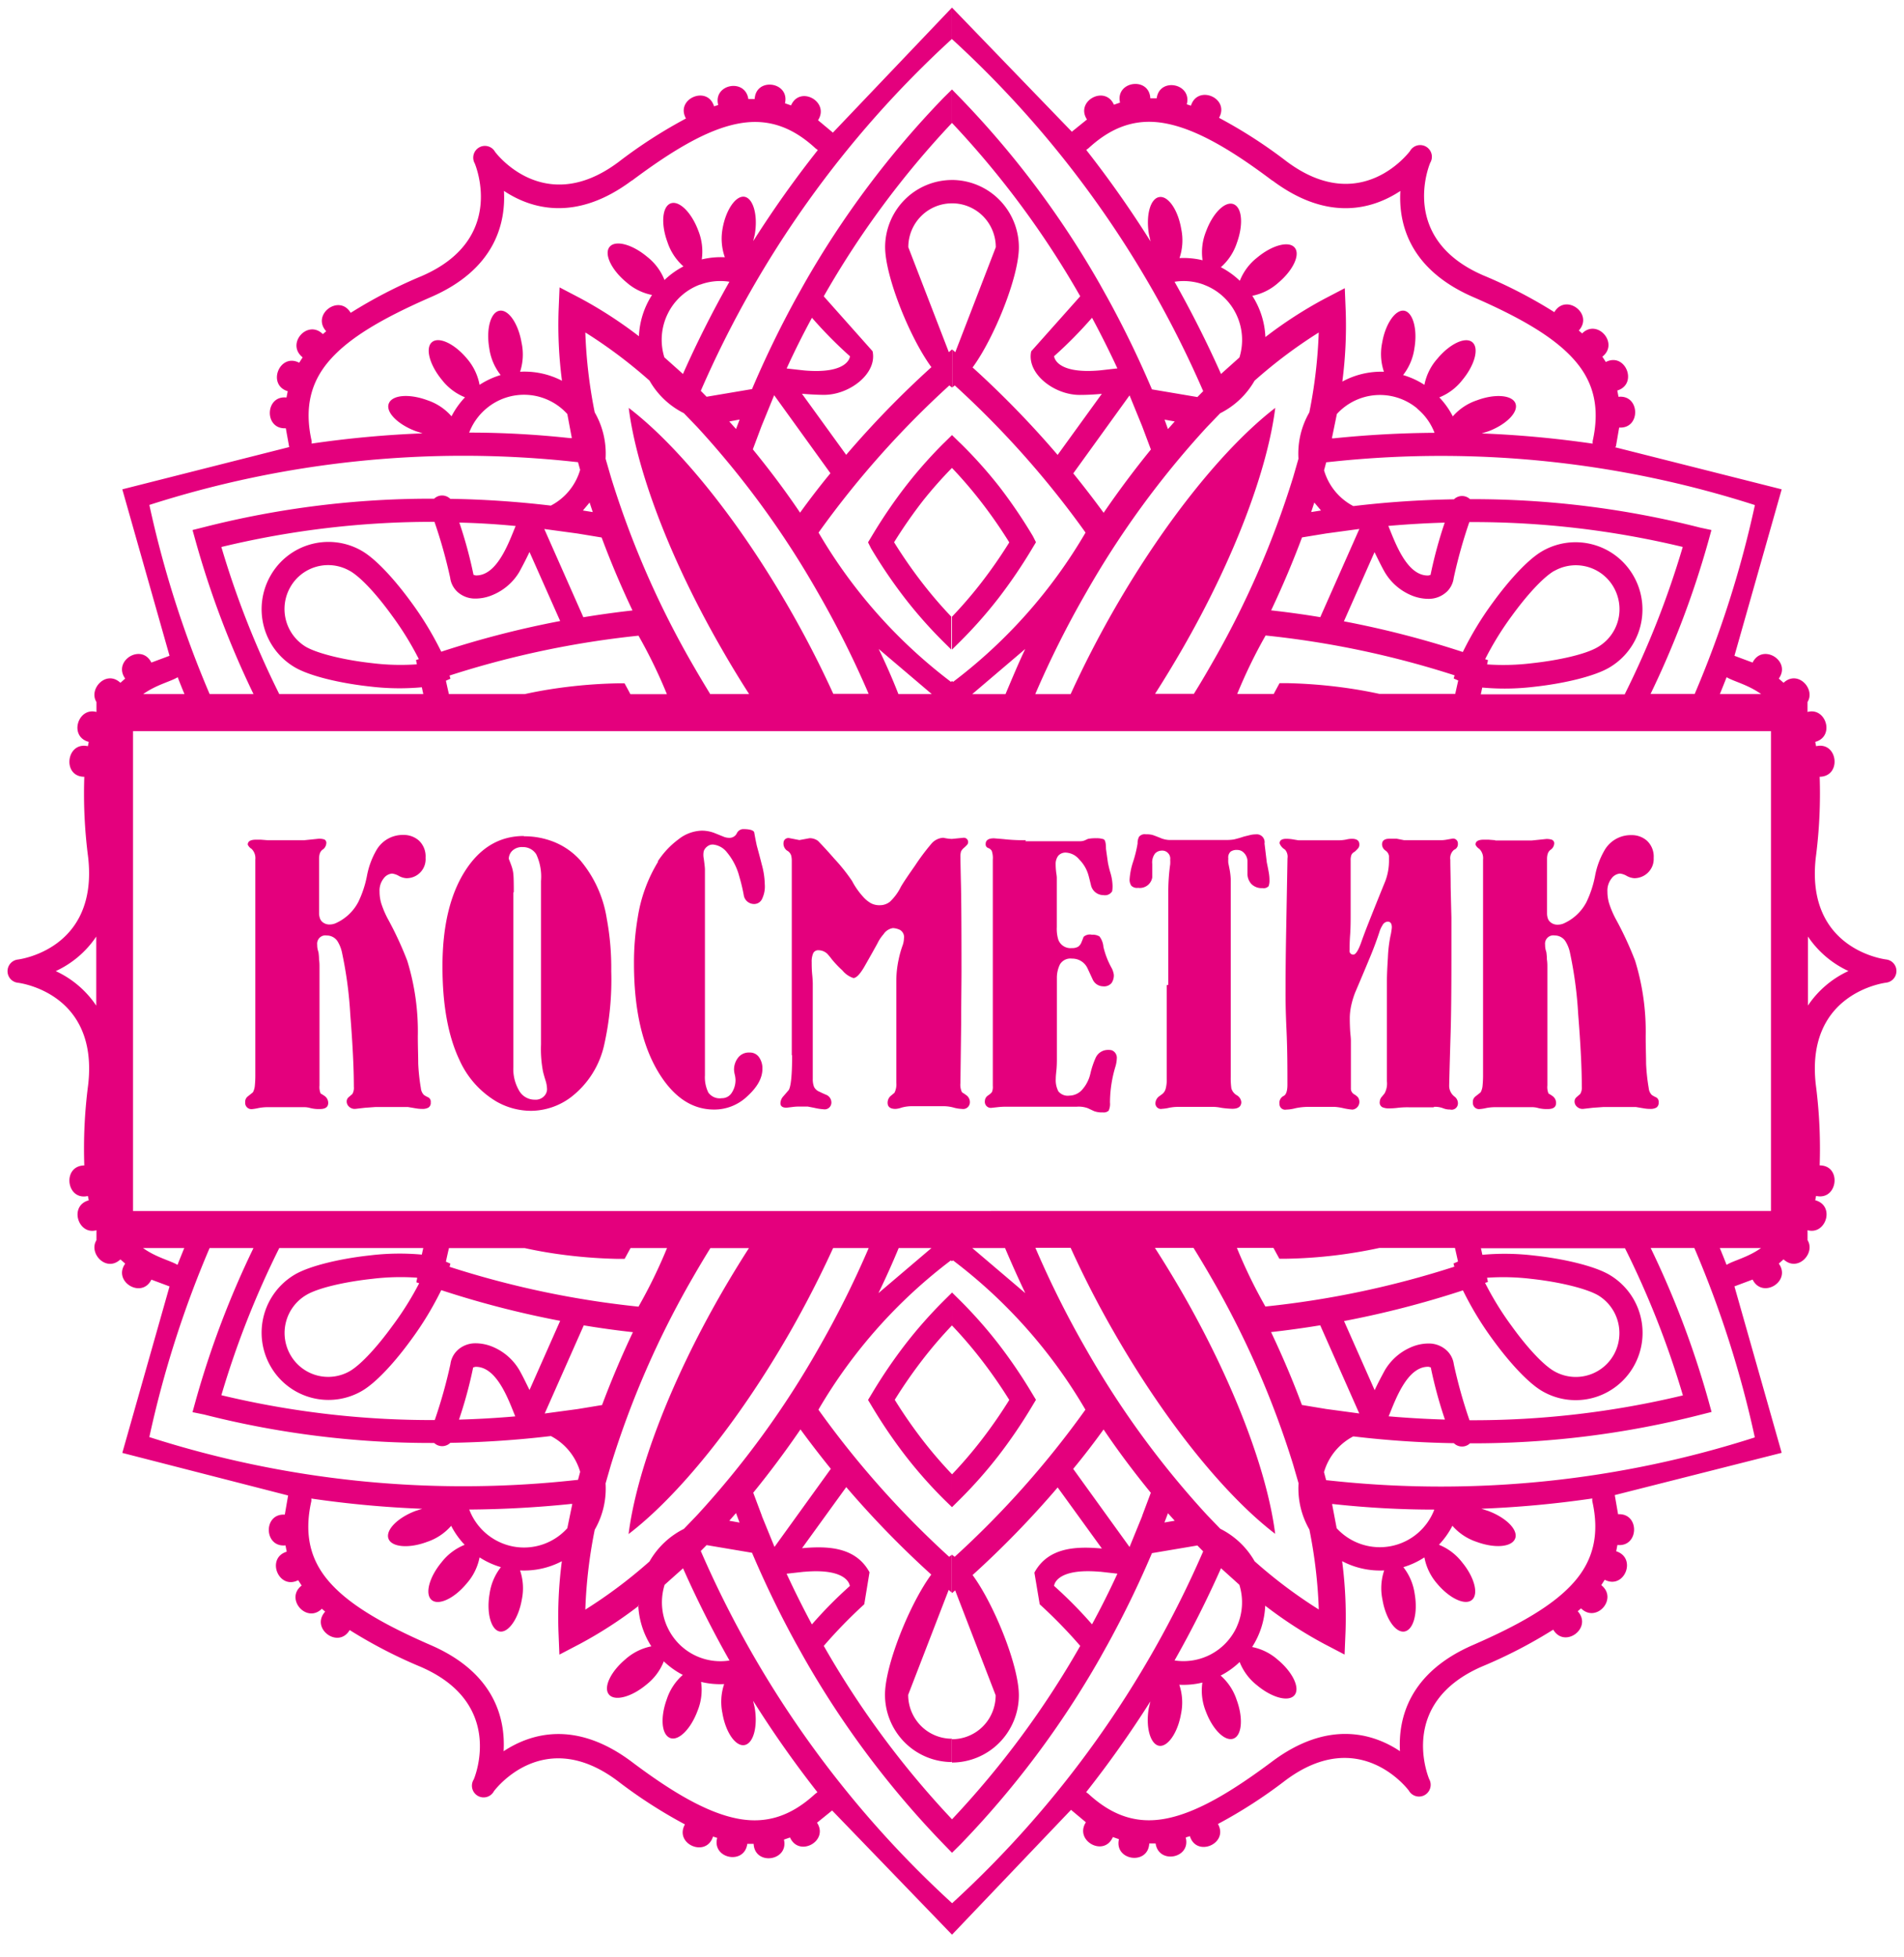 <svg width="72" height="74" fill="none" xmlns="http://www.w3.org/2000/svg"><path fill-rule="evenodd" clip-rule="evenodd" d="M61.066 16.907l6.309 1.593-1.787 6.293.687.256c.37-.744 1.475-.066.99.606l.181.159c.534-.5 1.215.23.906.726v.377c.694-.195 1.046.926.291 1.131l.033.164c.822-.19.983 1.142.135 1.155a18.61 18.61 0 01-.145 3.04c-.408 3.522 2.66 3.868 2.667 3.868a.438.438 0 01.381.438.442.442 0 01-.381.437s-3.075.35-2.667 3.869a18.61 18.61 0 01.145 3.04c.848 0 .687 1.342-.135 1.154l-.033.164c.766.206.403 1.327-.29 1.132v.377c.308.495-.373 1.224-.907.726l-.181.159c.485.672-.618 1.35-.99.605l-.687.257 1.787 6.293-6.312 1.598.125.724c.827-.05.794 1.251-.025 1.162l-.046.238c.796.257.306 1.46-.434 1.078l-.13.202c.643.513-.189 1.45-.766.878l-.125.11c.572.631-.495 1.424-.926.695a18.243 18.243 0 01-2.692 1.393c-3.18 1.38-2.042 4.149-2.001 4.254a.446.446 0 01-.164.605.44.44 0 01-.602-.164s-1.837-2.504-4.668-.388a18.362 18.362 0 01-2.552 1.647c.416.745-.814 1.27-1.061.46l-.159.051c.207.788-1.02 1.026-1.138.226h-.24c-.043.836-1.332.651-1.146-.162l-.23-.08c-.334.77-1.47.137-1.02-.559l-.562-.47L36 73.144v-1.186a39.21 39.21 0 009.498-13.306l-.219-.223-1.718.29a38.096 38.096 0 01-1.674 3.447l-.298.534a35.074 35.074 0 01-5.275 7.037l-.314.31v-1.265a34.306 34.306 0 004.849-6.557 18.51 18.51 0 00-1.532-1.572l-.201-1.198c.53-.98 1.62-.993 2.552-.911l-1.672-2.309a36.314 36.314 0 01-3.218 3.312c.804 1.09 1.75 3.415 1.75 4.546a2.554 2.554 0 01-.742 1.796 2.528 2.528 0 01-1.786.746v-.882a1.642 1.642 0 001.526-1.024c.083-.202.125-.418.125-.636l-1.531-3.966-.125.108v-1.458l.107.08a35.245 35.245 0 004.943-5.562 19.233 19.233 0 00-5.007-5.644l-.04.031-.042-.03a19.235 19.235 0 00-5.007 5.643 35.264 35.264 0 004.943 5.562l.108-.08v1.44l-.125-.108-1.532 3.966a1.666 1.666 0 00.483 1.174 1.648 1.648 0 001.169.486v.882a2.528 2.528 0 01-1.787-.746 2.555 2.555 0 01-.742-1.796c0-1.134.946-3.456 1.75-4.546a36.308 36.308 0 01-3.215-3.307l-1.672 2.31c.929-.083 2.019-.07 2.552.91l-.199 1.21a18.54 18.54 0 00-1.531 1.573A34.306 34.306 0 0036 68.781v1.265l-.314-.323a35.066 35.066 0 01-5.275-7.037l-.299-.533a38.056 38.056 0 01-1.674-3.448l-1.718-.29-.22.223A39.213 39.213 0 0036 71.95v1.193l-4.533-4.695-.571.462c.454.695-.682 1.316-1.021.559l-.23.08c.186.813-1.102.997-1.146.161h-.24c-.107.81-1.345.562-1.138-.226l-.158-.05c-.255.81-1.478.284-1.062-.46a18.355 18.355 0 01-2.552-1.647c-2.83-2.117-4.66.382-4.668.387a.442.442 0 11-.765-.441c.043-.105 1.179-2.873-2.001-4.253a18.272 18.272 0 01-2.692-1.393c-.432.728-1.498-.065-.927-.696l-.125-.11c-.574.572-1.406-.377-.765-.877l-.13-.203c-.74.382-1.23-.834-.434-1.077l-.046-.239c-.82.087-.853-1.213-.026-1.162l.125-.724-6.27-1.61 1.786-6.294-.686-.256c-.37.744-1.475.067-.99-.605l-.182-.16c-.533.5-1.214-.23-.906-.726v-.377c-.694.195-1.046-.926-.29-1.131l-.034-.164c-.822.19-.982-1.142-.135-1.155a18.601 18.601 0 01.145-3.04C3.742 37.5.674 37.153.667 37.153a.438.438 0 01-.382-.438.442.442 0 01.382-.437s3.065-.349 2.666-3.871a18.6 18.6 0 01-.145-3.04c-.847 0-.687-1.342.135-1.155l.033-.164c-.765-.205-.403-1.326.291-1.131v-.377c-.308-.495.373-1.226.906-.726l.181-.16c-.484-.671.618-1.349.99-.605l.687-.256L4.625 18.5l6.311-1.598-.128-.711c-.826.049-.793-1.252.026-1.162l.046-.239c-.796-.243-.306-1.46.434-1.077l.13-.203c-.643-.513.189-1.45.765-.877l.126-.11c-.572-.632.495-1.424.926-.696a18.257 18.257 0 012.692-1.393c3.18-1.38 2.042-4.148 2.001-4.253a.445.445 0 01.163-.606.44.44 0 01.603.165s1.837 2.503 4.667.387A18.384 18.384 0 0125.94 4.48c-.416-.744.815-1.27 1.062-.46l.158-.05c-.206-.788 1.021-1.027 1.139-.226h.24c.043-.837 1.332-.652 1.145.161l.23.08c.334-.77 1.47-.136 1.02.56l.562.469L36 .286V1.47a39.214 39.214 0 00-9.5 13.306l.22.224 1.718-.29a38.056 38.056 0 011.674-3.448l.299-.534a35.067 35.067 0 015.275-7.037l.314-.31v1.265a34.308 34.308 0 00-4.85 6.557l1.846 2.075c.186.837-.863 1.65-1.832 1.65-.256 0-.557-.018-.838-.041l1.672 2.309a36.281 36.281 0 013.223-3.315c-.804-1.09-1.75-3.414-1.75-4.546a2.554 2.554 0 01.745-1.79A2.528 2.528 0 0136 6.805v.883a1.641 1.641 0 00-1.169.485 1.659 1.659 0 00-.483 1.174l1.532 3.967.125-.108v1.447l-.107-.08a35.25 35.25 0 00-4.944 5.562 19.236 19.236 0 005.007 5.644l.041-.031.041.03a19.236 19.236 0 005.007-5.643 35.245 35.245 0 00-4.943-5.562l-.107.08v-1.447l.125.108 1.531-3.967a1.665 1.665 0 00-.485-1.176A1.648 1.648 0 0036 7.687v-.883c.67.002 1.313.27 1.786.746a2.56 2.56 0 01.743 1.796c0 1.134-.947 3.456-1.75 4.546a36.308 36.308 0 013.215 3.307l1.671-2.309c-.28.026-.569.041-.837.041-.97 0-2.019-.813-1.832-1.65l1.853-2.08a34.309 34.309 0 00-4.85-6.554V3.382l.315.323a35.07 35.07 0 015.275 7.034l.298.534a38.083 38.083 0 011.674 3.448l1.718.29.22-.223a39.212 39.212 0 00-9.5-13.31V.286l4.533 4.694.572-.462c-.454-.695.681-1.316 1.02-.559l.23-.08c-.186-.813 1.103-.997 1.146-.161h.24c.107-.81 1.345-.562 1.138.226l.158.051c.256-.81 1.478-.285 1.062.46A18.362 18.362 0 0148.65 6.1c2.83 2.117 4.66-.382 4.668-.387a.442.442 0 11.766.441c-.044.105-1.18 2.873 2 4.254a18.11 18.11 0 012.693 1.393c.431-.729 1.498.064.926.695l.125.11c.574-.572 1.406.377.766.878l.13.202c.74-.382 1.23.834.434 1.078l.046.238c.819-.087.852 1.214.025 1.162l-.125.724-.038.018zm-24.3 30.277l2.005 1.705c-.27-.57-.526-1.14-.765-1.706h-1.24zm.711-1.401H66.97v-18.14H5.03v18.142h32.441l.005-.002zm1.68 1.4c.562 1.31 1.2 2.586 1.911 3.82a34.273 34.273 0 004.581 6.28l.495.514c.545.272.997.7 1.3 1.23a18.21 18.21 0 002.426 1.822 18.426 18.426 0 00-.355-3.022 3.112 3.112 0 01-.41-1.75l-.2-.69a34.365 34.365 0 00-3.126-7.129 39.238 39.238 0 00-.646-1.08h-1.46c.351.546.697 1.113 1.037 1.701 1.978 3.443 3.218 6.786 3.511 9.11-1.857-1.419-4.116-4.171-6.091-7.614a37.486 37.486 0 01-1.644-3.2H39.15l.008.009zm7.618 0c.311.76.67 1.498 1.076 2.212a34.998 34.998 0 007.146-1.506l-.033-.12.171-.075a54.825 54.825 0 00-.115-.513h-2.863a18.092 18.092 0 01-3.522.408h-.255l-.128-.234-.097-.177H46.77l.006.006zm9.225 0l.056.257a9.259 9.259 0 011.955.028c1.118.12 2.274.393 2.838.721a2.541 2.541 0 011.179 1.544 2.555 2.555 0 01-.253 1.93 2.531 2.531 0 01-1.535 1.185 2.518 2.518 0 01-1.92-.254c-.538-.313-1.248-1.093-1.866-1.942a12.21 12.21 0 01-1.133-1.868c-1.472.483-2.974.87-4.496 1.16l1.158 2.614c.118-.257.255-.513.383-.75.228-.388.573-.693.985-.871a1.68 1.68 0 01.692-.144.99.99 0 01.658.257l.02.018a.88.88 0 01.256.513c.155.715.353 1.421.592 2.113a33.97 33.97 0 008.07-.939 34.006 34.006 0 00-2.19-5.564h-5.456l.007-.008zm6.421 0a34.673 34.673 0 012.182 5.762l.12.436-.436.11a34.728 34.728 0 01-8.7 1.076.43.43 0 01-.399.11.439.439 0 01-.209-.115 37.178 37.178 0 01-3.805-.257 2.22 2.22 0 00-1.107 1.352l.081.303.388.04a38.838 38.838 0 0015.823-1.657 39.483 39.483 0 00-2.287-7.16h-1.659.008zm2.613 0c.089.212.174.425.256.637.27-.167.793-.275 1.304-.636h-1.565.005zm3.333-9.166a3.718 3.718 0 011.532-1.306 3.72 3.72 0 01-1.532-1.305v2.611zm-1.77-11.777c-.511-.362-1.022-.47-1.305-.637a46.96 46.96 0 01-.255.637h1.562-.003zm-2.514 0a39.521 39.521 0 002.279-7.145 38.835 38.835 0 00-15.823-1.657l-.388.04-.082.303a2.232 2.232 0 001.108 1.353 37.178 37.178 0 013.805-.257.438.438 0 01.607-.005c2.934-.01 5.857.35 8.7 1.075l.429.092-.12.436a34.706 34.706 0 01-2.182 5.76h1.656l.01.005zm-2.64 0a34.01 34.01 0 002.19-5.562 33.98 33.98 0 00-8.07-.94 18.617 18.617 0 00-.591 2.115.877.877 0 01-.255.513l-.021.018a.99.99 0 01-.658.256 1.68 1.68 0 01-.692-.143 2.112 2.112 0 01-.985-.872c-.133-.234-.255-.493-.383-.75L50.82 23.49c1.523.29 3.024.677 4.497 1.16.322-.655.7-1.28 1.133-1.868.618-.851 1.327-1.629 1.866-1.942a2.518 2.518 0 011.92-.253c.648.174 1.2.6 1.535 1.185.336.584.426 1.278.253 1.93a2.541 2.541 0 01-1.18 1.543c-.566.329-1.72.6-2.837.721a9.271 9.271 0 01-1.955.028l-.056.257h5.446l.003-.01zm-6.415 0l.115-.513-.171-.075.033-.12a35.011 35.011 0 00-7.146-1.506 19.28 19.28 0 00-1.074 2.211h1.38l.095-.177.127-.233h.256c.758.015 1.515.076 2.266.182.423.06.84.134 1.248.223h2.87v.008zm-9.887 0a31.7 31.7 0 00.643-1.08 34.37 34.37 0 003.119-7.127l.199-.69a3.112 3.112 0 01.41-1.75c.202-.995.32-2.006.356-3.022a18.305 18.305 0 00-2.427 1.822c-.303.53-.755.958-1.3 1.231l-.494.513a34.276 34.276 0 00-4.587 6.288 36.5 36.5 0 00-1.911 3.817h1.337a39.42 39.42 0 011.644-3.196c1.978-3.443 4.236-6.196 6.094-7.625-.293 2.327-1.531 5.67-3.512 9.11-.34.588-.684 1.155-1.033 1.7h1.46l.002.009zm-7.117 0c.255-.603.495-1.178.745-1.704l-2.004 1.706h1.258v-.002zm-32.61 0h1.561a22.24 22.24 0 01-.255-.637c-.27.167-.791.275-1.304.637h-.003zm2.513 0h1.659a34.708 34.708 0 01-2.182-5.76l-.123-.441.437-.11a34.736 34.736 0 018.7-1.075.432.432 0 01.398-.11.439.439 0 01.21.115c1.271.02 2.541.106 3.804.256a2.22 2.22 0 001.108-1.351l-.08-.29-.387-.041A38.834 38.834 0 005.648 19.09a39.53 39.53 0 002.28 7.152v-.002zm2.639 0h5.44l-.055-.257c-.651.06-1.306.05-1.955-.028-1.118-.12-2.274-.393-2.838-.721a2.541 2.541 0 01-1.179-1.544 2.555 2.555 0 01.253-1.93 2.519 2.519 0 013.455-.931c.539.313 1.248 1.093 1.866 1.942.432.587.811 1.212 1.133 1.868a36.01 36.01 0 014.497-1.16l-1.16-2.611c-.12.256-.254.513-.382.749-.23.39-.58.694-.995.87a1.679 1.679 0 01-.692.143.99.99 0 01-.658-.256l-.018-.018a.874.874 0 01-.255-.514 18.644 18.644 0 00-.593-2.113 33.974 33.974 0 00-8.059.951 34.019 34.019 0 002.19 5.562l.005-.002zm6.416 0h2.866c.408-.09.824-.164 1.248-.224a18.974 18.974 0 012.266-.182h.255l.128.234.094.177h1.38c-.31-.76-.669-1.498-1.074-2.212A35.018 35.018 0 0017 25.54l.033.12-.171.075c.037.171.076.342.115.513l.005-.007zm9.886 0h1.46a38.676 38.676 0 01-1.033-1.701c-1.983-3.438-3.224-6.78-3.52-9.118 1.858 1.419 4.117 4.172 6.092 7.614a38.58 38.58 0 011.644 3.197h1.337a36.46 36.46 0 00-1.912-3.817 34.273 34.273 0 00-4.58-6.28l-.496-.514a3.087 3.087 0 01-1.299-1.231 18.327 18.327 0 00-2.427-1.821c.035 1.015.154 2.026.355 3.022.306.53.449 1.138.411 1.75l.2.69a34.366 34.366 0 003.12 7.139c.211.366.426.726.643 1.08l.005-.01zm7.118 0h1.248l-2.006-1.704c.255.529.51 1.1.745 1.704h.013zm1.248 20.944h-1.25a30.483 30.483 0 01-.766 1.705l2.006-1.706h.01zm-2.391 0h-1.338a39.904 39.904 0 01-1.643 3.199c-1.978 3.442-4.236 6.195-6.092 7.614.294-2.327 1.532-5.67 3.514-9.11.34-.589.686-1.155 1.037-1.701h-1.458c-.22.354-.434.714-.645 1.08a34.367 34.367 0 00-3.119 7.127l-.199.69a3.112 3.112 0 01-.41 1.75 18.37 18.37 0 00-.356 3.021 18.336 18.336 0 002.427-1.821c.303-.53.755-.959 1.3-1.231l.494-.514a34.273 34.273 0 004.581-6.28 36.707 36.707 0 001.912-3.82l-.005-.005zm-7.618 0h-1.38l-.098.177-.127.233h-.256a18.993 18.993 0 01-2.266-.182c-.425-.06-.844-.135-1.255-.226h-2.866c-.04.171-.078.342-.115.513l.17.075-.032.12a35.003 35.003 0 007.145 1.506 19.34 19.34 0 001.077-2.211l.003-.005zm-9.226 0h-5.438a34.006 34.006 0 00-2.19 5.564 33.97 33.97 0 008.07.939 18.82 18.82 0 00.592-2.114.876.876 0 01.255-.513l.018-.018a.99.99 0 01.658-.257 1.7 1.7 0 01.692.144c.412.178.757.483.985.872.133.234.255.493.383.75l1.159-2.615a36.01 36.01 0 01-4.497-1.16c-.322.656-.7 1.281-1.133 1.868-.618.852-1.327 1.63-1.866 1.942a2.522 2.522 0 01-3.455-.931 2.551 2.551 0 01.926-3.474c.567-.328 1.72-.6 2.838-.72a9.265 9.265 0 011.955-.029l.056-.256-.008.008zm-6.42 0H7.926a39.48 39.48 0 00-2.279 7.147 38.836 38.836 0 0015.823 1.657l.388-.041.081-.303a2.232 2.232 0 00-1.107-1.352c-1.263.15-2.533.236-3.805.257a.438.438 0 01-.608.005c-2.933.01-5.856-.35-8.7-1.075l-.439-.09.12-.436a34.674 34.674 0 012.182-5.762l-.005-.008zm-2.614 0H5.408c.51.361 1.021.469 1.304.636.085-.214.17-.426.256-.636h-.003zM3.64 38.02v-2.612a3.718 3.718 0 01-1.532 1.306A3.72 3.72 0 013.64 38.02zm6.474-6.255l-.255-.02h-.176c-.207 0-.314.061-.314.187.03.067.08.122.143.16a.49.49 0 01.143.402v8.11a4.01 4.01 0 01-.018.438.643.643 0 01-.074.256l-.2.16a.256.256 0 00-.091.215.237.237 0 00.164.249c.035.01.071.013.107.008.073-.007.147-.02.219-.036.124-.025.251-.037.378-.036h1.375a.877.877 0 01.23.036c.115.027.234.04.352.035.207 0 .314-.076.314-.23a.317.317 0 00-.127-.257 1.56 1.56 0 00-.159-.1.638.638 0 01-.043-.305v-4.47c0-.086 0-.184-.018-.294 0-.076-.005-.151-.015-.226 0-.038-.02-.087-.034-.144a.77.77 0 01-.02-.187.315.315 0 01.215-.338.31.31 0 01.142-.01.486.486 0 01.401.202c.079.124.136.26.171.403.17.784.278 1.581.322 2.383.09 1.127.135 2.037.135 2.73a.463.463 0 01-.056.274l-.143.123a.212.212 0 00-.072.167.259.259 0 00.087.187.311.311 0 00.23.087l.372-.043.386-.028h1.245l.286.048c.084.015.17.023.255.023a.452.452 0 00.23-.05.206.206 0 00.087-.196.185.185 0 00-.092-.19 1.02 1.02 0 01-.166-.092.424.424 0 01-.115-.257 7.48 7.48 0 01-.1-.93c0-.278-.015-.62-.015-1.027a9.074 9.074 0 00-.4-2.86 12.935 12.935 0 00-.746-1.604 3.629 3.629 0 01-.237-.564 1.543 1.543 0 01-.064-.447.734.734 0 01.158-.5.438.438 0 01.314-.18c.09.012.177.041.256.088a.67.67 0 00.285.087.718.718 0 00.727-.772.82.82 0 00-.255-.654.863.863 0 00-.584-.21 1.144 1.144 0 00-1.02.577c-.174.3-.295.63-.358.972a3.995 3.995 0 01-.327.987 1.792 1.792 0 01-.865.806.595.595 0 01-.222.044.407.407 0 01-.24-.072.32.32 0 01-.127-.172.628.628 0 01-.029-.16v-2.087a.67.67 0 01.026-.188.313.313 0 01.095-.143.309.309 0 00.15-.231.145.145 0 00-.071-.162.658.658 0 00-.212-.028l-.27.028-.284.029h-1.386zm9.698-.159c-.927 0-1.672.447-2.236 1.34-.563.892-.844 2.09-.844 3.591 0 1.459.215 2.64.645 3.543a3.475 3.475 0 001.404 1.57 2.65 2.65 0 001.317.346 2.543 2.543 0 001.49-.513 3.427 3.427 0 001.261-1.988c.204-.912.293-1.846.265-2.78a10.12 10.12 0 00-.17-1.99 4.493 4.493 0 00-1.004-2.203 2.696 2.696 0 00-.967-.682 3.011 3.011 0 00-1.166-.223l.005-.01zm-.4 2.132v6.611c-.014.308.062.614.216.88a.673.673 0 00.595.346.436.436 0 00.347-.128.386.386 0 00.117-.256 1.19 1.19 0 00-.063-.36 5.19 5.19 0 01-.09-.318 4.538 4.538 0 01-.076-1.026v-6.18a1.987 1.987 0 00-.179-1.008.588.588 0 00-.51-.274.529.529 0 00-.393.136.428.428 0 00-.136.31c.058.144.099.254.123.33.025.084.043.17.05.257.011.096.016.322.016.678l-.018.002zm5.47-1.154a5.718 5.718 0 00-.765 2.1 10.146 10.146 0 00-.143 1.74c0 1.755.32 3.145.96 4.172.563.9 1.25 1.35 2.062 1.352.476.004.934-.18 1.276-.514.373-.342.559-.684.559-1.026a.732.732 0 00-.122-.43.416.416 0 00-.366-.185.507.507 0 00-.436.2.73.73 0 00-.15.446.988.988 0 00.028.187.98.98 0 01.028.188.873.873 0 01-.14.497.432.432 0 01-.378.208.529.529 0 01-.51-.215 1.315 1.315 0 01-.128-.647v-7.791c0-.058-.015-.192-.044-.403a.706.706 0 010-.287.38.38 0 01.123-.167.33.33 0 01.222-.08.762.762 0 01.538.303c.221.269.38.584.465.921.07.237.127.478.17.721a.395.395 0 00.401.303.328.328 0 00.273-.167c.092-.18.132-.381.115-.582a2.996 2.996 0 00-.115-.75c-.037-.153-.1-.388-.186-.705-.037-.17-.07-.342-.1-.513-.038-.077-.18-.115-.428-.115a.278.278 0 00-.23.164.306.306 0 01-.273.167.577.577 0 01-.207-.036l-.337-.136a1.328 1.328 0 00-.51-.1 1.49 1.49 0 00-.88.33 3.205 3.205 0 00-.781.834l.01.016zm5.072 7.314c0 .732-.043 1.17-.128 1.313l-.206.239a.406.406 0 00-.108.256c0 .116.077.172.23.172l.237-.028c.074-.01.148-.015.222-.015h.345l.255.05c.11.027.224.044.337.052a.253.253 0 00.278-.146.258.258 0 00.023-.11.317.317 0 00-.166-.277 4.653 4.653 0 01-.288-.131.381.381 0 01-.202-.182.813.813 0 01-.048-.31v-3.592s0-.12-.02-.326c-.021-.205-.021-.37-.021-.487a.773.773 0 01.056-.334.205.205 0 01.202-.116.48.48 0 01.329.131c.06.064.115.13.166.2.125.154.262.298.408.431a.902.902 0 00.416.288c.106 0 .24-.134.4-.403.171-.298.341-.6.511-.908a1.49 1.49 0 01.23-.346.514.514 0 01.357-.231.713.713 0 01.255.064.312.312 0 01.159.326.864.864 0 01-.06.29 3.891 3.891 0 00-.142.513 3.917 3.917 0 00-.087.81v3.848a.696.696 0 01-.071.377l-.143.118a.343.343 0 00-.115.257c0 .156.1.233.301.233a.872.872 0 00.23-.05 1.45 1.45 0 01.429-.052h1.189c.116.003.232.02.344.051.104.03.21.047.317.051a.255.255 0 00.301-.256.315.315 0 00-.128-.257 2.182 2.182 0 00-.17-.115.652.652 0 01-.06-.349l.029-2.309c0-.782.012-1.421.012-1.911 0-1.596-.006-2.684-.02-3.266-.014-.581-.02-.93-.02-1.047a.67.67 0 01.025-.23.453.453 0 01.11-.131c.044-.038.086-.08.125-.123a.162.162 0 00-.145-.257l-.444.044a1.796 1.796 0 01-.317-.044.628.628 0 00-.444.216 8.47 8.47 0 00-.63.841c-.276.393-.455.66-.531.795a1.962 1.962 0 01-.416.567.605.605 0 01-.373.131.686.686 0 01-.342-.074 1.172 1.172 0 01-.309-.257 2.827 2.827 0 01-.408-.587 6.845 6.845 0 00-.674-.844 16.224 16.224 0 00-.615-.672.534.534 0 00-.314-.1l-.387.071-.373-.072a.185.185 0 00-.213.104.324.324 0 00.118.366.32.32 0 01.159.195c.012.056.02.114.02.172v7.365l.013.008zm8.838-8.133a6.883 6.883 0 01-.86-.043l-.345-.028c-.21 0-.314.072-.314.215a.144.144 0 00.095.151.255.255 0 01.135.108c.035.107.05.22.04.331v8.553a.49.49 0 01-.035.239.65.65 0 01-.15.128.257.257 0 00-.115.208.23.23 0 00.152.246.226.226 0 00.103.01l.255-.028a2.86 2.86 0 01.293-.015h2.68c.139-.01.277.01.408.056l.23.108c.108.04.222.058.337.051a.275.275 0 00.222-.064.593.593 0 00.051-.31c.003-.47.075-.935.214-1.383.025-.09.04-.182.044-.275a.304.304 0 00-.187-.315.488.488 0 00-.142-.015.508.508 0 00-.472.302 3.25 3.25 0 00-.194.577 1.372 1.372 0 01-.337.65.662.662 0 01-.46.2.458.458 0 01-.416-.16.901.901 0 01-.1-.474c0-.126.019-.257.029-.375.01-.118.013-.256.013-.359v-3.078c-.002-.18.038-.357.117-.518a.462.462 0 01.454-.216.633.633 0 01.585.36l.199.43a.436.436 0 00.385.257.37.37 0 00.327-.123.516.516 0 00.087-.31.77.77 0 00-.1-.288 3.109 3.109 0 01-.294-.77.74.74 0 00-.15-.395.488.488 0 00-.286-.064.352.352 0 00-.314.08c-.018.053-.045.12-.079.202a.357.357 0 01-.13.172.444.444 0 01-.237.051.49.49 0 01-.51-.318 1.4 1.4 0 01-.057-.474v-1.858c0-.087-.02-.174-.028-.256a2.443 2.443 0 01-.015-.257.514.514 0 01.094-.323.362.362 0 01.309-.123.695.695 0 01.487.257c.161.161.28.36.345.58.02.066.053.2.1.392a.48.48 0 00.471.377.316.316 0 00.33-.144c.014-.085.019-.17.013-.256a1.834 1.834 0 00-.08-.447 3.898 3.898 0 01-.094-.387l-.072-.513c0-.22-.03-.344-.094-.367a.819.819 0 00-.278-.036 1.4 1.4 0 00-.314.026c-.048.023-.094.046-.135.061a.452.452 0 01-.166.026h-2.062l.018-.038zm5.328 5.48v3.548a1.3 1.3 0 01-.04.37.38.38 0 01-.108.18 1.632 1.632 0 01-.132.1.342.342 0 00-.148.274.21.21 0 00.162.203c.03.007.062.007.093 0 .086-.005.171-.017.255-.037.11-.023.22-.035.332-.036h1.345c.028 0 .132 0 .311.036.136.02.273.033.41.036.228 0 .34-.087.34-.256a.336.336 0 00-.173-.257.448.448 0 01-.202-.256 2.75 2.75 0 01-.025-.431v-7.492a2.664 2.664 0 00-.046-.375l-.046-.23a1.222 1.222 0 010-.167.3.3 0 01.087-.257.397.397 0 01.255-.064.34.34 0 01.255.115.46.46 0 01.128.303v.462a.569.569 0 00.145.403.54.54 0 00.424.159.255.255 0 00.23-.072.612.612 0 00.033-.231c0-.102-.01-.203-.029-.303a9.573 9.573 0 00-.071-.359l-.087-.72a.3.3 0 00-.19-.331.295.295 0 00-.136-.016.93.93 0 00-.227.028l-.228.056a3.9 3.9 0 01-.377.108 1.6 1.6 0 01-.304.02h-2.16a.96.96 0 01-.341-.087c-.143-.056-.24-.094-.291-.107a.945.945 0 00-.235-.02.276.276 0 00-.255.092.515.515 0 00-.056.256 4.632 4.632 0 01-.169.69 2.64 2.64 0 00-.132.65c-.009.09.014.18.064.256a.301.301 0 00.255.08.475.475 0 00.536-.39v-.514a.562.562 0 01.107-.395.36.36 0 01.255-.108.298.298 0 01.24.098.303.303 0 01.077.249c.004.057.004.114 0 .172a7.636 7.636 0 00-.072 1.11v3.447l-.059.01zm10.104 4.6a.862.862 0 01.34.051.675.675 0 00.27.051.238.238 0 00.274-.127.242.242 0 00.024-.106.316.316 0 00-.13-.256.513.513 0 01-.201-.421c.017-.744.038-1.419.056-2.03.018-.61.028-1.513.028-2.721v-1.609c-.01-.386-.02-.773-.028-1.16 0-.387-.013-.723-.013-1.013a.41.41 0 01.143-.377.225.225 0 00.143-.233.18.18 0 00-.131-.184.178.178 0 00-.08-.004l-.22.039a1.25 1.25 0 01-.22.02H53.1l-.284-.056h-.27c-.19 0-.284.072-.284.215a.29.29 0 00.128.231.301.301 0 01.135.208v.18c0 .263-.047.524-.14.77-.235.576-.464 1.147-.687 1.713-.086.22-.166.436-.24.646-.104.28-.199.419-.283.419a.14.14 0 01-.14-.109.142.142 0 010-.063c0-.105 0-.298.02-.572.02-.275.02-.539.02-.788v-2.026a.539.539 0 01.034-.224.273.273 0 01.117-.107c.05-.043.096-.09.138-.139a.216.216 0 00.04-.136c0-.144-.093-.215-.282-.215a.887.887 0 00-.215.028 1.52 1.52 0 01-.342.028h-1.467l-.171-.028a1.613 1.613 0 00-.283-.028c-.17 0-.256.057-.256.172a.46.46 0 00.2.233.398.398 0 01.099.33l-.051 2.777c-.015.824-.023 1.6-.023 2.329 0 .167 0 .623.036 1.383.035.76.035 1.447.035 2.073 0 .24-.05.384-.15.428a.287.287 0 00-.15.298.213.213 0 00.255.215 1.46 1.46 0 00.344-.051c.184-.04.371-.056.559-.052h.931c.114.008.227.026.337.052.111.026.224.043.337.051a.294.294 0 00.255-.335.296.296 0 00-.06-.142 1.054 1.054 0 00-.108-.087.256.256 0 01-.15-.203v-1.832c0-.128-.021-.256-.029-.397a8.595 8.595 0 01-.013-.47c.002-.141.017-.282.044-.42.037-.183.09-.363.158-.537.2-.47.402-.947.602-1.431.105-.257.21-.536.314-.852a.993.993 0 01.115-.256.242.242 0 01.2-.144c.104 0 .157.072.157.215-.003.054-.01.107-.02.16a1.229 1.229 0 01-.03.158 5.055 5.055 0 00-.098.821c-.025.385-.038.69-.038.921v3.759a.773.773 0 01-.09.462l-.101.123a.301.301 0 00-.08.195.195.195 0 00.1.202.589.589 0 00.24.044c.111 0 .222-.006.332-.02.144-.017.289-.024.434-.021h.936l.008-.018zm2.317-10.08l-.255-.02h-.176c-.207 0-.314.061-.314.187.03.067.08.122.143.16a.49.49 0 01.143.402v8.11a4.01 4.01 0 01-.018.438.642.642 0 01-.074.256l-.202.16a.256.256 0 00-.092.215.239.239 0 00.073.195.234.234 0 00.198.061 1.55 1.55 0 00.22-.035c.124-.025.25-.037.377-.036h1.383a.867.867 0 01.23.036c.116.027.236.04.355.035.207 0 .311-.076.311-.23a.316.316 0 00-.128-.257 1.607 1.607 0 00-.158-.1.63.63 0 01-.043-.305v-4.47c0-.086 0-.184-.018-.294 0-.076-.005-.151-.015-.226 0-.038-.018-.087-.033-.144a.776.776 0 01-.02-.187.315.315 0 01.216-.339.309.309 0 01.143-.01.484.484 0 01.4.203c.08.124.137.26.172.403.17.784.277 1.581.321 2.383.09 1.127.136 2.037.136 2.73a.464.464 0 01-.06.274l-.142.123a.211.211 0 00-.072.167.259.259 0 00.087.187.311.311 0 00.23.087l.372-.043.388-.028h1.246l.286.048c.084.015.17.023.255.023a.454.454 0 00.23-.05.209.209 0 00.086-.196.186.186 0 00-.094-.19 1.052 1.052 0 01-.166-.092.422.422 0 01-.115-.257 7.312 7.312 0 01-.1-.93c0-.278-.015-.62-.015-1.027a9.08 9.08 0 00-.4-2.86 12.968 12.968 0 00-.746-1.604 3.667 3.667 0 01-.237-.564 1.55 1.55 0 01-.064-.447.737.737 0 01.159-.5.438.438 0 01.316-.18.66.66 0 01.255.088.67.67 0 00.286.087.736.736 0 00.683-.459.721.721 0 00.05-.305.82.82 0 00-.256-.655.863.863 0 00-.584-.21 1.143 1.143 0 00-1.021.577c-.174.301-.295.63-.357.973a4.009 4.009 0 01-.327.987 1.792 1.792 0 01-.865.806.592.592 0 01-.222.043.404.404 0 01-.243-.072.323.323 0 01-.13-.171.624.624 0 01-.028-.16v-2.088a.66.66 0 01.026-.187.316.316 0 01.094-.144.309.309 0 00.15-.23.145.145 0 00-.086-.16.655.655 0 00-.212-.028l-.27.028-.284.029h-1.375l-.003-.01zM13.235 21.588a1.644 1.644 0 00-2.256.608 1.668 1.668 0 00.605 2.268c.465.257 1.48.498 2.494.608.56.069 1.124.083 1.687.044l-.034-.162.107-.036a11.565 11.565 0 00-1.005-1.631c-.554-.77-1.166-1.45-1.598-1.701v.003zM23.893 6.825c-2.124 1.588-3.828 1.064-4.836.392.069 1.221-.33 2.958-2.757 4.013-1.766.77-3.062 1.508-3.828 2.383-.72.82-.97 1.796-.689 3.05a.431.431 0 010 .108 39.683 39.683 0 014.196-.388l-.255-.082c-.687-.256-1.149-.723-1.021-1.046.127-.324.765-.378 1.457-.124.353.117.669.327.914.608a3.1 3.1 0 01.51-.718 2.083 2.083 0 01-.875-.662c-.467-.567-.636-1.203-.373-1.424.263-.22.855.062 1.325.626.242.281.406.622.474.988a3.07 3.07 0 01.797-.37 2.099 2.099 0 01-.43-1.013c-.124-.726.05-1.36.386-1.418.337-.06.712.482.835 1.208a2.1 2.1 0 01-.056 1.098 3.077 3.077 0 011.584.341 16.264 16.264 0 01-.127-2.668l.036-.862.765.4c.784.42 1.531.904 2.236 1.447a3.129 3.129 0 01.495-1.56 2.075 2.075 0 01-.98-.49c-.564-.469-.842-1.067-.623-1.33.22-.265.852-.098 1.416.374.294.229.522.532.659.88.213-.205.455-.378.717-.514a2.097 2.097 0 01-.605-.918c-.255-.69-.199-1.347.123-1.465.321-.118.786.344 1.041 1.026.14.346.186.724.133 1.093.285-.069.58-.097.873-.082a2.106 2.106 0 01-.087-1.077c.125-.726.51-1.268.834-1.209.324.06.51.693.386 1.42l-.06.256a40.41 40.41 0 012.443-3.443l-.087-.064c-.949-.878-1.906-1.144-2.973-.926-1.138.23-2.43.995-3.97 2.147l-.003-.005zm-5.503 8.622a2.22 2.22 0 00-.648.908c1.268 0 2.537.07 3.808.208h.074l-.171-.91a2.206 2.206 0 00-3.063-.206zm4.362 4.874l-.916-.151-1.253-.17 1.477 3.336a37.2 37.2 0 011.858-.257 34.304 34.304 0 01-1.166-2.755v-.003zm-3.267-.436a29.253 29.253 0 00-2.115-.128c.219.646.398 1.306.536 1.975l.084.023c.811.02 1.253-1.25 1.51-1.872l-.015.002zm-3.718 28.42a8.872 8.872 0 00-1.687.043c-1.02.11-2.041.339-2.493.608a1.668 1.668 0 00-.605 2.268 1.644 1.644 0 002.256.608c.431-.257 1.044-.936 1.598-1.7.382-.51.722-1.051 1.015-1.617l-.107-.036.033-.162-.01-.013zm2.126 3.391a16.518 16.518 0 01-.536 1.975c.708-.02 1.417-.061 2.128-.123-.255-.623-.696-1.893-1.51-1.873l-.085.024.003-.003zm3.66 5.167c-1.27.13-2.539.199-3.808.208a2.224 2.224 0 001.657 1.396 2.201 2.201 0 002.051-.691l.189-.918h-.074l-.016.005zm.745-37.866l-.255.303.372.06-.12-.363h.003zm4.17-8.237a2.217 2.217 0 00-1.219 1.105c-.25.512-.296 1.1-.126 1.645l.704.629.03-.07a40.107 40.107 0 011.726-3.417 2.189 2.189 0 00-1.108.11l-.007-.002zm2.807 4.182l-.48 1.175-.326.872c.612.749 1.21 1.539 1.786 2.393.37-.513.752-1.01 1.148-1.49l-2.13-2.953.002.003zm-1.322.923l-.375.07.255.284.135-.354h-.015zm-5.877 34.24l-1.478 3.335 1.253-.169.916-.151c.34-.906.728-1.83 1.167-2.755a34.147 34.147 0 01-1.858-.257v-.003zm2.08 10.603a16.082 16.082 0 01-2.236 1.447l-.766.4-.035-.862c-.031-.891.012-1.783.127-2.668a3.071 3.071 0 01-1.58.347c.12.354.143.734.067 1.1-.125.726-.51 1.265-.835 1.209-.324-.057-.51-.693-.385-1.42a2.1 2.1 0 01.429-1.013 3.056 3.056 0 01-.807-.369c-.072.366-.24.707-.487.985-.467.567-1.062.847-1.325.626-.262-.22-.097-.857.373-1.424.228-.295.53-.523.875-.662a3.095 3.095 0 01-.51-.718 2.08 2.08 0 01-.914.608c-.686.257-1.34.2-1.457-.123-.117-.323.342-.79 1.02-1.047l.256-.082a39.712 39.712 0 01-4.195-.387.431.431 0 010 .108c-.281 1.264-.031 2.232.688 3.05.766.875 2.073 1.619 3.829 2.383 2.43 1.055 2.827 2.791 2.756 4.012 1.02-.672 2.713-1.192 4.836.393 1.531 1.154 2.833 1.916 3.971 2.147 1.067.218 2.024-.049 2.973-.926l.087-.064a40.358 40.358 0 01-2.432-3.458l.059.256c.125.726-.049 1.36-.386 1.419-.337.059-.712-.482-.834-1.208a2.106 2.106 0 01.066-1.098 3.049 3.049 0 01-.873-.082c.054.37.008.747-.133 1.092-.255.69-.72 1.155-1.04 1.027-.322-.129-.376-.77-.123-1.465.116-.355.325-.672.605-.919a3.063 3.063 0 01-.718-.513 2.09 2.09 0 01-.658.88c-.561.47-1.197.639-1.416.375-.22-.264.06-.86.622-1.332.278-.248.616-.417.98-.49a3.16 3.16 0 01-.495-1.56l.02.026zm1.08.803a2.203 2.203 0 002.35 1.267 40.092 40.092 0 01-1.726-3.417l-.03-.069-.697.623a2.23 2.23 0 00.102 1.596zm3.572-4.202l.48 1.175 2.13-2.953a38.742 38.742 0 01-1.148-1.49 35.902 35.902 0 01-1.786 2.393l.327.873-.003.002zm-.977-.103l-.253.288.388.069-.133-.357h-.002zm2.873-45.192c-.34.627-.66 1.265-.957 1.917l.661.074c1.695.149 1.736-.533 1.733-.536a16.42 16.42 0 01-1.434-1.452l-.003-.002zm-.298 47.409l-.661.074c.302.652.621 1.29.957 1.917.447-.514.926-.999 1.434-1.452 0 0-.038-.688-1.733-.537l.003-.002zM36 48.869l-.306.303a17.143 17.143 0 00-1.455 1.647 19.12 19.12 0 00-1.276 1.88l-.138.228.138.229c.388.651.814 1.28 1.276 1.88.45.58.935 1.13 1.455 1.647l.306.298v-1.245a16.404 16.404 0 01-1.075-1.246 18.25 18.25 0 01-1.09-1.568c.336-.541.7-1.064 1.09-1.567.337-.434.696-.85 1.075-1.247v-1.244.005zm-.306-32.121a17.091 17.091 0 00-1.455 1.647c-.462.6-.888 1.228-1.276 1.88l-.138.228.112.226c.388.652.814 1.28 1.276 1.88.45.58.935 1.13 1.455 1.647l.306.303v-1.244a16.3 16.3 0 01-1.074-1.247 18.131 18.131 0 01-1.09-1.567c.336-.541.7-1.065 1.09-1.568.345-.433.712-.848 1.1-1.244v-1.241l-.306.302v-.002zm23.07 4.84c-.431.257-1.044.937-1.598 1.701a11.54 11.54 0 00-1.005 1.632l.107.036-.033.162a8.89 8.89 0 001.687-.044c1.02-.11 2.042-.339 2.493-.608a1.656 1.656 0 00.812-1.654 1.667 1.667 0 00-.632-1.101 1.65 1.65 0 00-1.831-.12v-.003zM48.107 6.825c-1.532-1.155-2.833-1.917-3.971-2.148-1.067-.218-2.024.05-2.974.927l-.086.064a40.403 40.403 0 012.432 3.458l-.059-.257c-.125-.726.049-1.36.386-1.418.336-.06.712.482.834 1.208.076.365.053.744-.066 1.098.293-.015.587.013.872.082a2.102 2.102 0 01.133-1.093c.255-.69.72-1.154 1.041-1.026.322.128.376.77.123 1.465a2.097 2.097 0 01-.605.918c.262.136.504.309.717.513a2.09 2.09 0 01.659-.88c.564-.469 1.197-.638 1.416-.374.22.264-.061.86-.623 1.331a2.075 2.075 0 01-.98.49 3.128 3.128 0 01.495 1.56 16.088 16.088 0 012.236-1.447l.766-.4.035.862c.031.891-.012 1.784-.127 2.668a3.075 3.075 0 011.572-.372 2.101 2.101 0 01-.066-1.098c.124-.726.51-1.265.834-1.208.324.056.51.692.385 1.418-.05.37-.198.72-.428 1.014.285.083.556.207.806.37.072-.367.24-.707.488-.986.467-.564 1.061-.847 1.324-.626.263.22.097.857-.373 1.424a2.08 2.08 0 01-.875.662c.204.213.375.455.51.718a2.08 2.08 0 01.914-.608c.687-.257 1.34-.2 1.457.123.118.323-.342.79-1.02 1.047l-.256.082c1.405.055 2.805.184 4.196.387a.431.431 0 010-.107c.28-1.265.03-2.232-.69-3.05-.765-.875-2.071-1.62-3.827-2.384-2.43-1.054-2.828-2.791-2.757-4.012-1.02.672-2.712 1.193-4.836-.393l-.012-.002zm5.49 8.622a2.203 2.203 0 00-3.043.205l-.189.919h.074c1.27-.13 2.539-.2 3.808-.208a2.212 2.212 0 00-.648-.908l-.003-.008zm-4.362 4.874c-.34.906-.728 1.83-1.167 2.755.621.069 1.24.154 1.858.257l1.478-3.335-1.253.17-.916.15v.003zm3.266-.436c.256.623.697 1.893 1.511 1.873l.084-.023a16.58 16.58 0 01.536-1.976c-.707.02-1.417.062-2.128.124l-.003.002zm3.731 28.42l.034.161-.108.036c.29.571.626 1.117 1.006 1.632.554.77 1.169 1.45 1.597 1.7a1.647 1.647 0 002.463-1.22 1.668 1.668 0 00-.811-1.655c-.465-.257-1.48-.498-2.494-.608a8.872 8.872 0 00-1.687-.044v-.003zm-2.126 3.391l-.084-.023c-.811-.02-1.253 1.25-1.51 1.873.71.061 1.42.102 2.128.123a16.543 16.543 0 01-.536-1.976l.002.003zm-3.66 5.167h-.073l.173.913a2.212 2.212 0 002.041.68 2.208 2.208 0 001.652-1.383c-1.267 0-2.536-.07-3.807-.208l.015-.002zm-.744-37.866l-.12.362.372-.059-.255-.303h.003zm-4.178-8.234a2.189 2.189 0 00-1.108-.11 41.13 41.13 0 011.726 3.416l.03.07.697-.624a2.235 2.235 0 00-.126-1.645 2.217 2.217 0 00-1.219-1.105v-.002zm-2.807 4.181l-2.131 2.953c.395.487.777.984 1.148 1.49a35.926 35.926 0 011.787-2.393l-.327-.872-.48-1.175.003-.003zm1.322.924l.127.354.256-.288-.388-.069.005.003zm5.885 34.237a37.3 37.3 0 01-1.858.257c.439.926.83 1.847 1.166 2.755l.916.152 1.253.169-1.477-3.335v.002zm-2.08 10.603a3.129 3.129 0 01-.495 1.56c.364.072.702.242.98.49.561.47.842 1.067.622 1.331-.22.265-.852.098-1.416-.374a2.09 2.09 0 01-.658-.88 3.06 3.06 0 01-.718.513c.28.246.489.563.605.918.255.69.2 1.347-.122 1.465-.322.118-.786-.343-1.042-1.026a2.105 2.105 0 01-.132-1.093c-.286.07-.58.097-.873.082.119.354.142.733.066 1.098-.125.726-.51 1.268-.834 1.209-.324-.06-.51-.693-.386-1.42l.06-.256a40.413 40.413 0 01-2.428 3.43l.087.065c.95.877 1.906 1.144 2.973.926 1.138-.231 2.43-.996 3.971-2.148 2.123-1.588 3.828-1.064 4.836-.392-.069-1.221.33-2.958 2.756-4.012 1.767-.77 3.063-1.509 3.829-2.384.72-.82.97-1.796.689-3.05a.432.432 0 010-.108 39.603 39.603 0 01-4.196.388l.255.082c.687.256 1.149.723 1.021 1.047-.128.323-.766.377-1.457.123a2.081 2.081 0 01-.914-.608 3.095 3.095 0 01-.51.718c.345.138.647.367.875.662.467.564.636 1.203.373 1.424-.263.22-.855-.062-1.325-.626a2.096 2.096 0 01-.472-.983 3.07 3.07 0 01-.796.37c.23.293.378.643.429 1.013.125.726-.049 1.36-.386 1.419-.337.059-.712-.483-.834-1.209a2.103 2.103 0 01.066-1.1 3.07 3.07 0 01-1.59-.35c.116.885.158 1.777.128 2.669l-.036.862-.766-.4a16.076 16.076 0 01-2.235-1.447v.002zm-1.08.803c.23-.5.267-1.07.102-1.596l-.694-.626-.03.07a40.107 40.107 0 01-1.726 3.417 2.214 2.214 0 002.351-1.268l-.003.003zm-3.573-4.202l.327-.872c-.612-.75-1.21-1.54-1.786-2.394-.37.513-.752 1.01-1.149 1.49l2.131 2.954.48-1.175-.003-.003zm.978-.103l-.135.354.388-.066-.256-.285.003-.003zm-2.874-45.192c-.447.514-.926.999-1.434 1.453 0 0 .038.687 1.733.536l.66-.075a36.582 36.582 0 00-.959-1.916v.002zm.299 47.409c-1.695-.149-1.736.533-1.733.536.508.454.987.939 1.434 1.452.34-.626.66-1.265.96-1.916l-.661-.075v.003zM36 48.869v1.244c.378.397.737.813 1.074 1.247.391.503.756 1.026 1.092 1.567a18.338 18.338 0 01-1.092 1.568c-.337.433-.696.85-1.074 1.247v1.239l.306-.303a17.156 17.156 0 001.455-1.647c.462-.6.888-1.229 1.276-1.88l.138-.229-.138-.228a19.13 19.13 0 00-1.276-1.88 17.17 17.17 0 00-1.455-1.648L36 48.864v.005zm.306-32.121l-.306-.3v1.244c.378.397.737.813 1.074 1.247.391.503.756 1.026 1.092 1.567a18.127 18.127 0 01-1.092 1.567c-.337.432-.696.847-1.074 1.242v1.244l.306-.303a17.169 17.169 0 001.455-1.646c.462-.601.888-1.23 1.276-1.88l.138-.23-.113-.225a19.162 19.162 0 00-1.276-1.88 17.13 17.13 0 00-1.477-1.647h-.003z" fill="#E4007D"/></svg>
